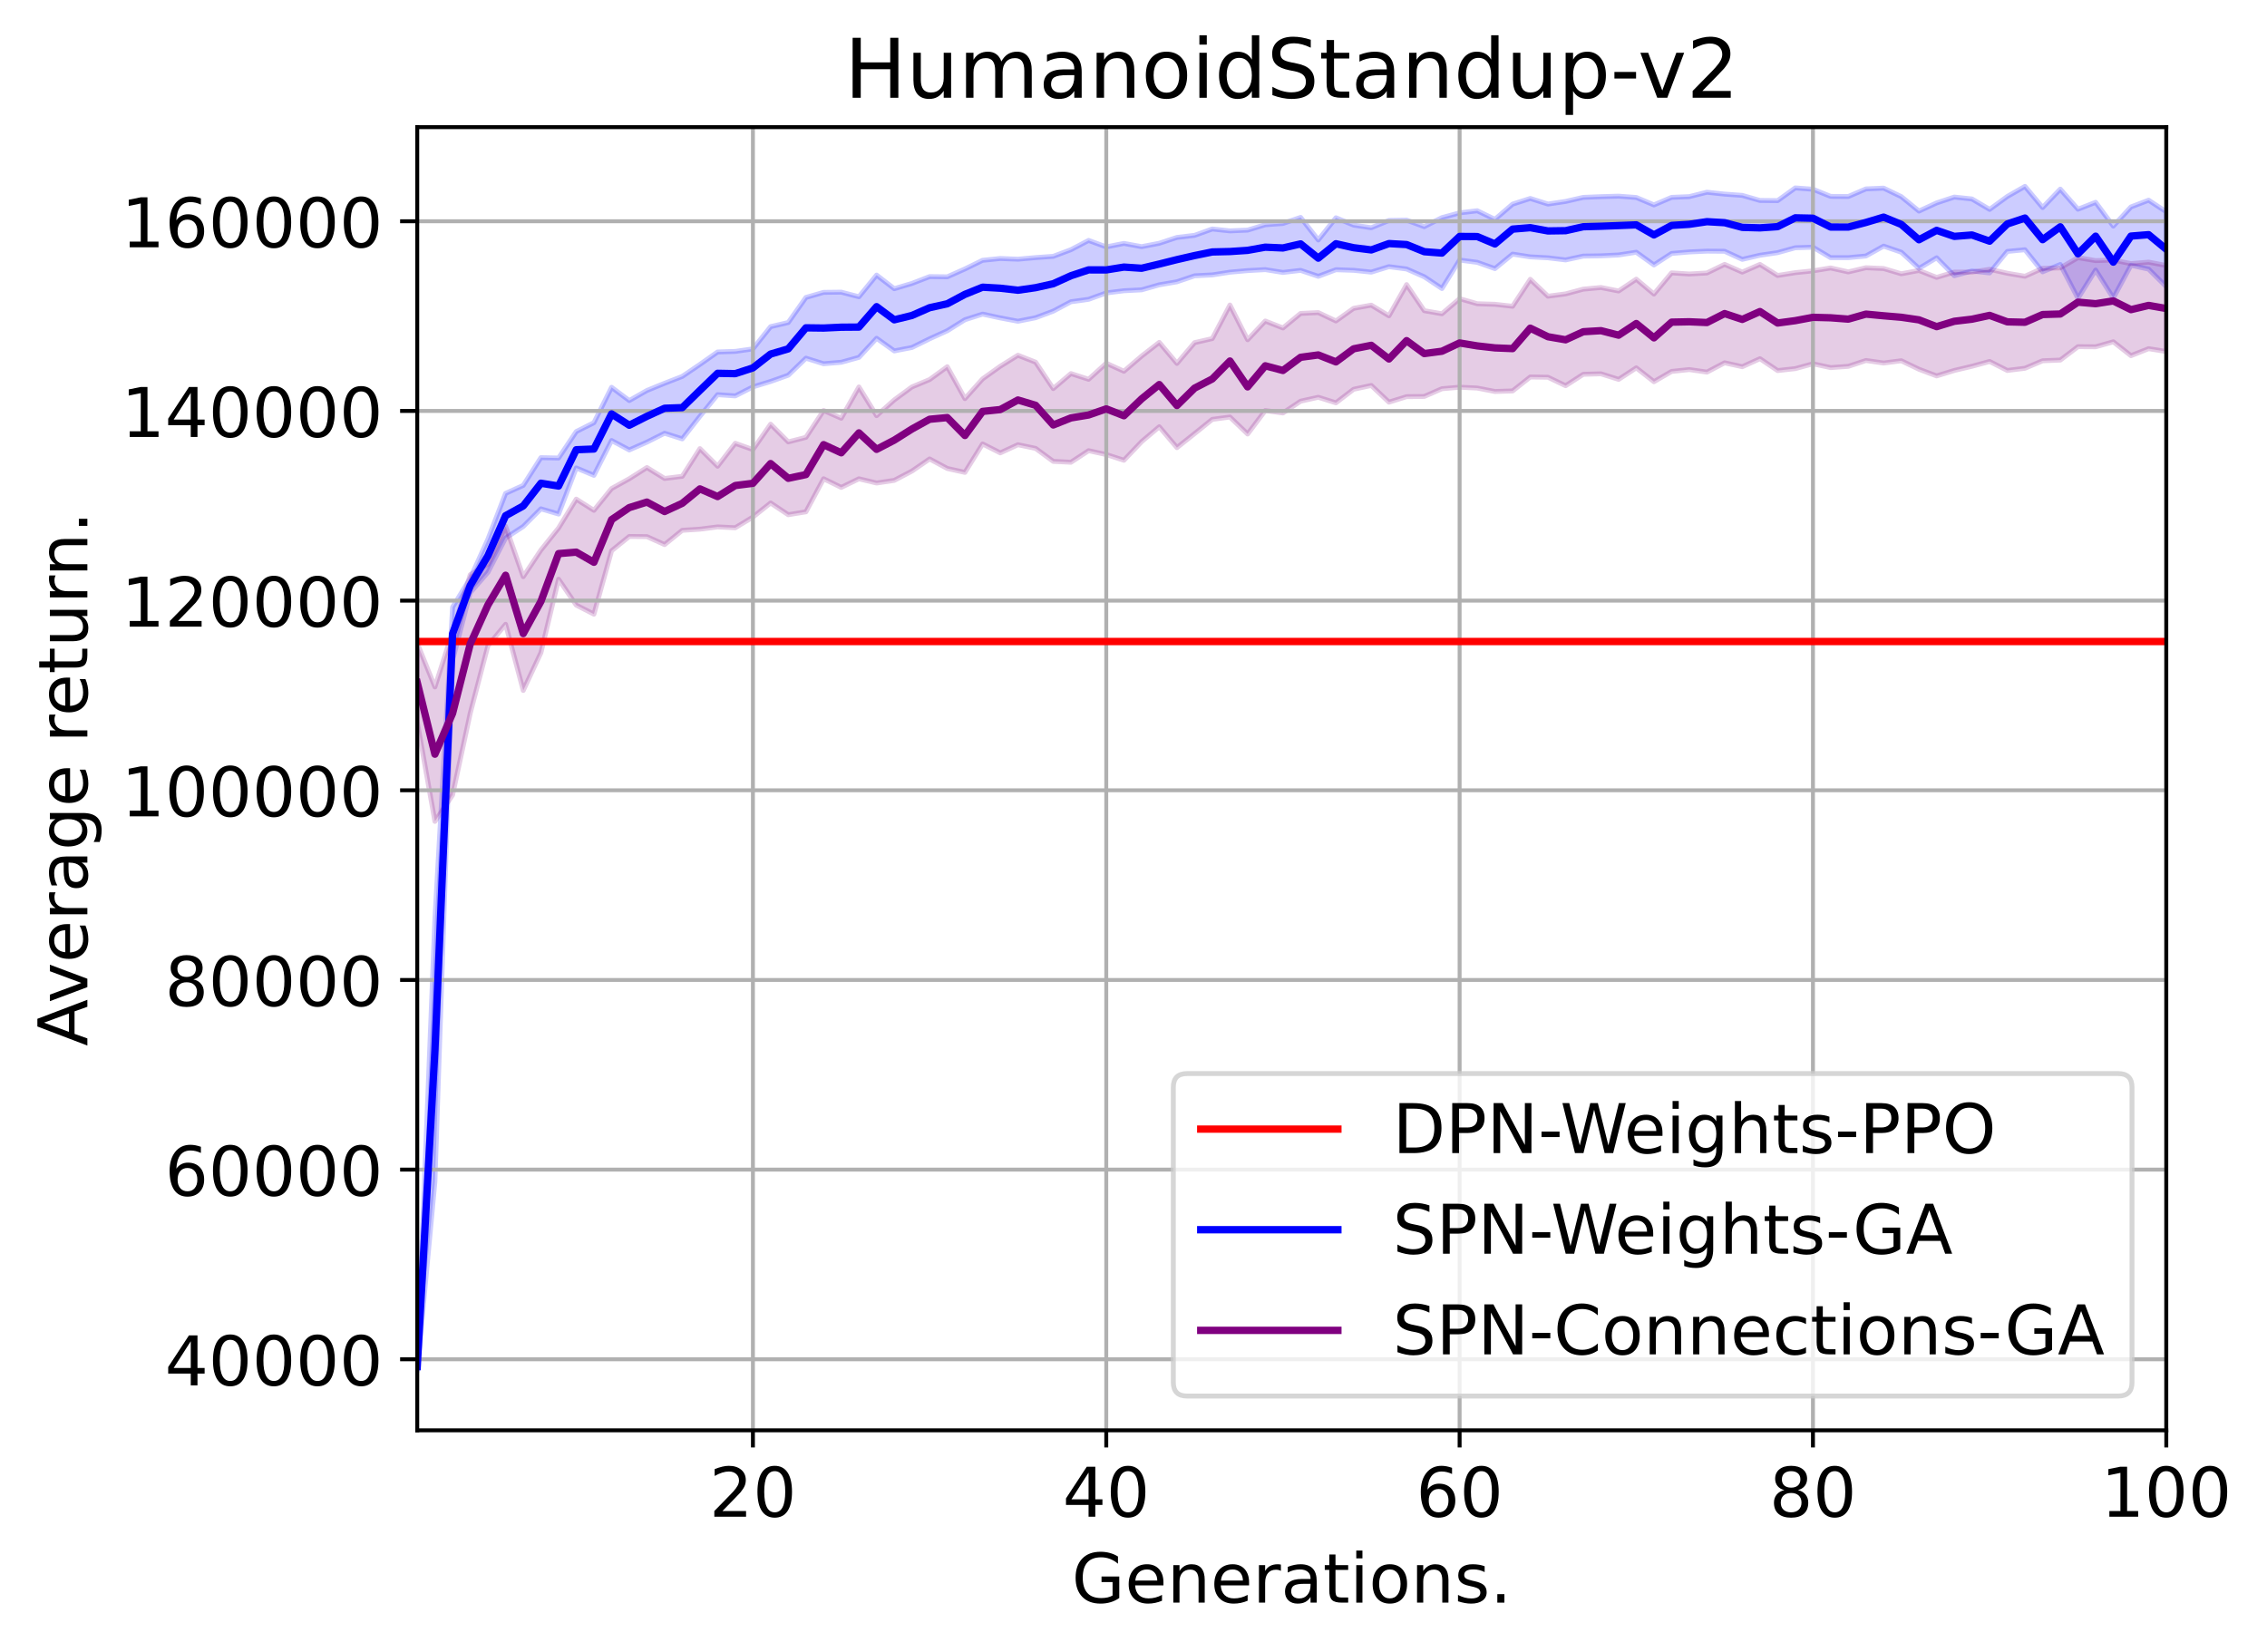 <?xml version="1.0" encoding="utf-8" standalone="no"?>
<!DOCTYPE svg PUBLIC "-//W3C//DTD SVG 1.1//EN"
  "http://www.w3.org/Graphics/SVG/1.1/DTD/svg11.dtd">
<!-- Created with matplotlib (https://matplotlib.org/) -->
<svg height="337.376pt" version="1.1" viewBox="0 0 462.876 337.376" width="462.876pt" xmlns="http://www.w3.org/2000/svg" xmlns:xlink="http://www.w3.org/1999/xlink">
 <defs>
  <style type="text/css">*{stroke-linecap:butt;stroke-linejoin:round;}</style>
 </defs>
 <g id="figure_1">
  <g id="patch_1">
   <path d="M 0 337.376 
L 462.876 337.376 
L 462.876 0 
L 0 0 
z
" style="fill:#ffffff;"/>
  </g>
  <g id="axes_1">
   <g id="patch_2">
    <path d="M 85.194 292.077 
L 442.314 292.077 
L 442.314 25.965 
L 85.194 25.965 
z
" style="fill:#ffffff;"/>
   </g>
   <g id="PolyCollection_1">
    <defs>
     <path d="M 85.194 -59.272 
L 85.194 -57.395 
L 88.802 -96.097 
L 92.409 -202.54 
L 96.016 -216.344 
L 99.623 -220.511 
L 103.231 -227.512 
L 106.838 -229.867 
L 110.445 -233.471 
L 114.053 -232.405 
L 117.66 -241.822 
L 121.267 -240.311 
L 124.874 -247.423 
L 128.482 -245.497 
L 132.089 -247.093 
L 135.696 -248.906 
L 139.303 -247.76 
L 142.911 -252.363 
L 146.518 -256.784 
L 150.125 -256.532 
L 153.733 -258.372 
L 157.34 -259.479 
L 160.947 -260.758 
L 164.554 -264.232 
L 168.162 -263.1 
L 171.769 -263.4 
L 175.376 -264.399 
L 178.983 -268.298 
L 182.591 -265.718 
L 186.198 -266.416 
L 189.805 -268.195 
L 193.413 -269.835 
L 197.02 -272.084 
L 200.627 -273.239 
L 204.234 -272.456 
L 207.842 -271.775 
L 211.449 -272.493 
L 215.056 -273.842 
L 218.663 -275.757 
L 222.271 -276.253 
L 225.878 -277.559 
L 229.485 -278.004 
L 233.093 -278.188 
L 236.7 -279.215 
L 240.307 -279.833 
L 243.914 -281.056 
L 247.522 -281.238 
L 251.129 -281.795 
L 254.736 -282.118 
L 258.343 -282.317 
L 261.951 -281.742 
L 265.558 -282.164 
L 269.165 -280.952 
L 272.773 -282.298 
L 276.38 -282.178 
L 279.987 -281.808 
L 283.594 -282.921 
L 287.202 -282.448 
L 290.809 -280.859 
L 294.416 -278.458 
L 298.023 -284.27 
L 301.631 -283.804 
L 305.238 -282.529 
L 308.845 -285.486 
L 312.453 -284.922 
L 316.06 -284.731 
L 319.667 -284.299 
L 323.274 -285.081 
L 326.882 -285.135 
L 330.489 -285.309 
L 334.096 -285.871 
L 337.703 -283.277 
L 341.311 -285.618 
L 344.918 -285.926 
L 348.525 -286.093 
L 352.133 -286.064 
L 355.74 -284.415 
L 359.347 -285.253 
L 362.954 -285.782 
L 366.562 -286.785 
L 370.169 -286.901 
L 373.776 -284.757 
L 377.383 -284.762 
L 380.991 -285.101 
L 384.598 -287.118 
L 388.205 -285.877 
L 391.813 -282.561 
L 395.42 -284.734 
L 399.027 -281.077 
L 402.634 -282.039 
L 406.242 -281.645 
L 409.849 -286.033 
L 413.456 -286.379 
L 417.063 -281.876 
L 420.671 -283.369 
L 424.278 -276.451 
L 427.885 -282.23 
L 431.493 -276.498 
L 435.1 -283.212 
L 438.707 -282.417 
L 442.314 -278.837 
L 442.314 -294.115 
L 442.314 -294.115 
L 438.707 -296.495 
L 435.1 -295.118 
L 431.493 -291.206 
L 427.885 -296.067 
L 424.278 -294.654 
L 420.671 -298.754 
L 417.063 -294.997 
L 413.456 -299.315 
L 409.849 -297.252 
L 406.242 -294.615 
L 402.634 -296.748 
L 399.027 -297.136 
L 395.42 -295.94 
L 391.813 -294.274 
L 388.205 -297.226 
L 384.598 -298.959 
L 380.991 -298.801 
L 377.383 -297.249 
L 373.776 -297.275 
L 370.169 -298.731 
L 366.562 -299.003 
L 362.954 -296.405 
L 359.347 -296.441 
L 355.74 -297.48 
L 352.133 -297.739 
L 348.525 -298.123 
L 344.918 -297.226 
L 341.311 -297.075 
L 337.703 -295.535 
L 334.096 -297.051 
L 330.489 -297.321 
L 326.882 -297.219 
L 323.274 -297.072 
L 319.667 -296.245 
L 316.06 -295.707 
L 312.453 -296.85 
L 308.845 -295.696 
L 305.238 -292.59 
L 301.631 -294.337 
L 298.023 -293.912 
L 294.416 -292.936 
L 290.809 -291.095 
L 287.202 -292.418 
L 283.594 -292.355 
L 279.987 -290.873 
L 276.38 -291.41 
L 272.773 -292.904 
L 269.165 -288.373 
L 265.558 -292.978 
L 261.951 -291.743 
L 258.343 -291.486 
L 254.736 -290.387 
L 251.129 -290.227 
L 247.522 -290.615 
L 243.914 -289.321 
L 240.307 -288.891 
L 236.7 -287.701 
L 233.093 -287.009 
L 229.485 -287.671 
L 225.878 -286.957 
L 222.271 -288.281 
L 218.663 -286.387 
L 215.056 -285.032 
L 211.449 -284.772 
L 207.842 -284.448 
L 204.234 -284.588 
L 200.627 -284.221 
L 197.02 -282.455 
L 193.413 -280.848 
L 189.805 -280.889 
L 186.198 -279.497 
L 182.591 -278.424 
L 178.983 -281.204 
L 175.376 -276.776 
L 171.769 -277.718 
L 168.162 -277.675 
L 164.554 -276.635 
L 160.947 -271.519 
L 157.34 -270.67 
L 153.733 -266.133 
L 150.125 -265.621 
L 146.518 -265.502 
L 142.911 -262.959 
L 139.303 -260.511 
L 135.696 -259.111 
L 132.089 -257.636 
L 128.482 -255.583 
L 124.874 -258.283 
L 121.267 -251.059 
L 117.66 -249.253 
L 114.053 -243.848 
L 110.445 -243.924 
L 106.838 -238.263 
L 103.231 -236.619 
L 99.623 -227.274 
L 96.016 -219.292 
L 92.409 -213.386 
L 88.802 -149.751 
L 85.194 -59.272 
z
" id="m7623f2de2c" style="stroke:#0000ff;stroke-opacity:0.2;"/>
    </defs>
    <g clip-path="url(#pe4becc903a)">
     <use style="fill:#0000ff;fill-opacity:0.2;stroke:#0000ff;stroke-opacity:0.2;" x="0" xlink:href="#m7623f2de2c" y="337.376"/>
    </g>
   </g>
   <g id="PolyCollection_2">
    <defs>
     <path d="M 85.194 -206.022 
L 85.194 -189.945 
L 88.802 -169.644 
L 92.409 -175.037 
L 96.016 -191.75 
L 99.623 -205.505 
L 103.231 -209.896 
L 106.838 -196.383 
L 110.445 -204.094 
L 114.053 -219.097 
L 117.66 -213.805 
L 121.267 -211.962 
L 124.874 -224.906 
L 128.482 -227.83 
L 132.089 -227.795 
L 135.696 -226.17 
L 139.303 -229.084 
L 142.911 -229.32 
L 146.518 -229.78 
L 150.125 -229.609 
L 153.733 -231.796 
L 157.34 -234.67 
L 160.947 -232.268 
L 164.554 -232.862 
L 168.162 -239.61 
L 171.769 -237.848 
L 175.376 -239.606 
L 178.983 -238.741 
L 182.591 -239.284 
L 186.198 -241.177 
L 189.805 -243.659 
L 193.413 -241.714 
L 197.02 -240.913 
L 200.627 -246.725 
L 204.234 -244.897 
L 207.842 -246.563 
L 211.449 -245.815 
L 215.056 -243.163 
L 218.663 -242.982 
L 222.271 -245.345 
L 225.878 -244.559 
L 229.485 -243.389 
L 233.093 -247.187 
L 236.7 -250.234 
L 240.307 -245.969 
L 243.914 -248.835 
L 247.522 -251.742 
L 251.129 -252.217 
L 254.736 -248.751 
L 258.343 -253.539 
L 261.951 -253.046 
L 265.558 -255.454 
L 269.165 -256.251 
L 272.773 -255.122 
L 276.38 -257.885 
L 279.987 -258.663 
L 283.594 -255.258 
L 287.202 -256.376 
L 290.809 -256.419 
L 294.416 -257.998 
L 298.023 -258.303 
L 301.631 -258.134 
L 305.238 -257.433 
L 308.845 -257.545 
L 312.453 -260.393 
L 316.06 -260.342 
L 319.667 -258.617 
L 323.274 -260.943 
L 326.882 -261.043 
L 330.489 -259.904 
L 334.096 -262.259 
L 337.703 -259.437 
L 341.311 -261.531 
L 344.918 -261.909 
L 348.525 -261.391 
L 352.133 -263.293 
L 355.74 -262.492 
L 359.347 -264.13 
L 362.954 -261.705 
L 366.562 -262.102 
L 370.169 -263.091 
L 373.776 -262.309 
L 377.383 -262.568 
L 380.991 -263.762 
L 384.598 -263.248 
L 388.205 -263.708 
L 391.813 -261.977 
L 395.42 -260.616 
L 399.027 -261.726 
L 402.634 -262.579 
L 406.242 -263.564 
L 409.849 -261.729 
L 413.456 -262.174 
L 417.063 -263.705 
L 420.671 -263.846 
L 424.278 -266.582 
L 427.885 -266.559 
L 431.493 -267.584 
L 435.1 -264.749 
L 438.707 -266.176 
L 442.314 -265.593 
L 442.314 -283.161 
L 442.314 -283.161 
L 438.707 -283.849 
L 435.1 -283.54 
L 431.493 -284.273 
L 427.885 -284.159 
L 424.278 -284.764 
L 420.671 -282.666 
L 417.063 -282.589 
L 413.456 -280.963 
L 409.849 -281.58 
L 406.242 -282.385 
L 402.634 -281.812 
L 399.027 -281.814 
L 395.42 -280.73 
L 391.813 -282.145 
L 388.205 -281.47 
L 384.598 -282.538 
L 380.991 -282.703 
L 377.383 -281.851 
L 373.776 -282.656 
L 370.169 -282.067 
L 366.562 -281.697 
L 362.954 -281.122 
L 359.347 -283.385 
L 355.74 -281.809 
L 352.133 -283.392 
L 348.525 -281.634 
L 344.918 -281.427 
L 341.311 -281.659 
L 337.703 -277.331 
L 334.096 -280.363 
L 330.489 -277.957 
L 326.882 -278.664 
L 323.274 -278.33 
L 319.667 -277.365 
L 316.06 -276.888 
L 312.453 -280.334 
L 308.845 -274.836 
L 305.238 -275.241 
L 301.631 -275.353 
L 298.023 -276.386 
L 294.416 -273.308 
L 290.809 -273.931 
L 287.202 -279.259 
L 283.594 -272.884 
L 279.987 -275.064 
L 276.38 -274.413 
L 272.773 -271.831 
L 269.165 -273.547 
L 265.558 -273.373 
L 261.951 -270.405 
L 258.343 -271.82 
L 254.736 -268 
L 251.129 -275.092 
L 247.522 -268.235 
L 243.914 -267.408 
L 240.307 -263.167 
L 236.7 -267.463 
L 233.093 -264.662 
L 229.485 -261.565 
L 225.878 -263.206 
L 222.271 -259.926 
L 218.663 -261.088 
L 215.056 -258.028 
L 211.449 -263.418 
L 207.842 -264.829 
L 204.234 -262.584 
L 200.627 -260.006 
L 197.02 -255.977 
L 193.413 -262.488 
L 189.805 -259.865 
L 186.198 -258.361 
L 182.591 -255.711 
L 178.983 -252.5 
L 175.376 -258.353 
L 171.769 -251.975 
L 168.162 -253.547 
L 164.554 -248.069 
L 160.947 -247.139 
L 157.34 -250.754 
L 153.733 -245.571 
L 150.125 -246.854 
L 146.518 -242.172 
L 142.911 -245.767 
L 139.303 -240.112 
L 135.696 -239.672 
L 132.089 -241.901 
L 128.482 -239.613 
L 124.874 -237.614 
L 121.267 -233.161 
L 117.66 -235.451 
L 114.053 -229.557 
L 110.445 -225.048 
L 106.838 -219.611 
L 103.231 -229.919 
L 99.623 -222.178 
L 96.016 -220.021 
L 92.409 -208.383 
L 88.802 -197.097 
L 85.194 -206.022 
z
" id="mef1bc98e48" style="stroke:#800080;stroke-opacity:0.2;"/>
    </defs>
    <g clip-path="url(#pe4becc903a)">
     <use style="fill:#800080;fill-opacity:0.2;stroke:#800080;stroke-opacity:0.2;" x="0" xlink:href="#mef1bc98e48" y="337.376"/>
    </g>
   </g>
   <g id="matplotlib.axis_1">
    <g id="xtick_1">
     <g id="line2d_1">
      <path clip-path="url(#pe4becc903a)" d="M 153.733 292.077 
L 153.733 25.965 
" style="fill:none;stroke:#b0b0b0;stroke-linecap:square;stroke-width:0.8;"/>
     </g>
     <g id="line2d_2">
      <defs>
       <path d="M 0 0 
L 0 3.5 
" id="ma632e2e1e1" style="stroke:#000000;stroke-width:0.8;"/>
      </defs>
      <g>
       <use style="stroke:#000000;stroke-width:0.8;" x="153.733" xlink:href="#ma632e2e1e1" y="292.077"/>
      </g>
     </g>
     <g id="text_1">
      <!-- 20 -->
      <g transform="translate(144.825 309.715)scale(0.14 -0.14)">
       <defs>
        <path d="M 19.188 8.297 
L 53.609 8.297 
L 53.609 0 
L 7.328 0 
L 7.328 8.297 
Q 12.938 14.109 22.625 23.891 
Q 32.328 33.688 34.812 36.531 
Q 39.547 41.844 41.422 45.531 
Q 43.312 49.219 43.312 52.781 
Q 43.312 58.594 39.234 62.25 
Q 35.156 65.922 28.609 65.922 
Q 23.969 65.922 18.812 64.312 
Q 13.672 62.703 7.812 59.422 
L 7.812 69.391 
Q 13.766 71.781 18.938 73 
Q 24.125 74.219 28.422 74.219 
Q 39.75 74.219 46.484 68.547 
Q 53.219 62.891 53.219 53.422 
Q 53.219 48.922 51.531 44.891 
Q 49.859 40.875 45.406 35.406 
Q 44.188 33.984 37.641 27.219 
Q 31.109 20.453 19.188 8.297 
z
" id="DejaVuSans-50"/>
        <path d="M 31.781 66.406 
Q 24.172 66.406 20.328 58.906 
Q 16.5 51.422 16.5 36.375 
Q 16.5 21.391 20.328 13.891 
Q 24.172 6.391 31.781 6.391 
Q 39.453 6.391 43.281 13.891 
Q 47.125 21.391 47.125 36.375 
Q 47.125 51.422 43.281 58.906 
Q 39.453 66.406 31.781 66.406 
z
M 31.781 74.219 
Q 44.047 74.219 50.516 64.516 
Q 56.984 54.828 56.984 36.375 
Q 56.984 17.969 50.516 8.266 
Q 44.047 -1.422 31.781 -1.422 
Q 19.531 -1.422 13.062 8.266 
Q 6.594 17.969 6.594 36.375 
Q 6.594 54.828 13.062 64.516 
Q 19.531 74.219 31.781 74.219 
z
" id="DejaVuSans-48"/>
       </defs>
       <use xlink:href="#DejaVuSans-50"/>
       <use x="63.623" xlink:href="#DejaVuSans-48"/>
      </g>
     </g>
    </g>
    <g id="xtick_2">
     <g id="line2d_3">
      <path clip-path="url(#pe4becc903a)" d="M 225.878 292.077 
L 225.878 25.965 
" style="fill:none;stroke:#b0b0b0;stroke-linecap:square;stroke-width:0.8;"/>
     </g>
     <g id="line2d_4">
      <g>
       <use style="stroke:#000000;stroke-width:0.8;" x="225.878" xlink:href="#ma632e2e1e1" y="292.077"/>
      </g>
     </g>
     <g id="text_2">
      <!-- 40 -->
      <g transform="translate(216.971 309.715)scale(0.14 -0.14)">
       <defs>
        <path d="M 37.797 64.312 
L 12.891 25.391 
L 37.797 25.391 
z
M 35.203 72.906 
L 47.609 72.906 
L 47.609 25.391 
L 58.016 25.391 
L 58.016 17.188 
L 47.609 17.188 
L 47.609 0 
L 37.797 0 
L 37.797 17.188 
L 4.891 17.188 
L 4.891 26.703 
z
" id="DejaVuSans-52"/>
       </defs>
       <use xlink:href="#DejaVuSans-52"/>
       <use x="63.623" xlink:href="#DejaVuSans-48"/>
      </g>
     </g>
    </g>
    <g id="xtick_3">
     <g id="line2d_5">
      <path clip-path="url(#pe4becc903a)" d="M 298.023 292.077 
L 298.023 25.965 
" style="fill:none;stroke:#b0b0b0;stroke-linecap:square;stroke-width:0.8;"/>
     </g>
     <g id="line2d_6">
      <g>
       <use style="stroke:#000000;stroke-width:0.8;" x="298.023" xlink:href="#ma632e2e1e1" y="292.077"/>
      </g>
     </g>
     <g id="text_3">
      <!-- 60 -->
      <g transform="translate(289.116 309.715)scale(0.14 -0.14)">
       <defs>
        <path d="M 33.016 40.375 
Q 26.375 40.375 22.484 35.828 
Q 18.609 31.297 18.609 23.391 
Q 18.609 15.531 22.484 10.953 
Q 26.375 6.391 33.016 6.391 
Q 39.656 6.391 43.531 10.953 
Q 47.406 15.531 47.406 23.391 
Q 47.406 31.297 43.531 35.828 
Q 39.656 40.375 33.016 40.375 
z
M 52.594 71.297 
L 52.594 62.312 
Q 48.875 64.062 45.094 64.984 
Q 41.312 65.922 37.594 65.922 
Q 27.828 65.922 22.672 59.328 
Q 17.531 52.734 16.797 39.406 
Q 19.672 43.656 24.016 45.922 
Q 28.375 48.188 33.594 48.188 
Q 44.578 48.188 50.953 41.516 
Q 57.328 34.859 57.328 23.391 
Q 57.328 12.156 50.688 5.359 
Q 44.047 -1.422 33.016 -1.422 
Q 20.359 -1.422 13.672 8.266 
Q 6.984 17.969 6.984 36.375 
Q 6.984 53.656 15.188 63.938 
Q 23.391 74.219 37.203 74.219 
Q 40.922 74.219 44.703 73.484 
Q 48.484 72.75 52.594 71.297 
z
" id="DejaVuSans-54"/>
       </defs>
       <use xlink:href="#DejaVuSans-54"/>
       <use x="63.623" xlink:href="#DejaVuSans-48"/>
      </g>
     </g>
    </g>
    <g id="xtick_4">
     <g id="line2d_7">
      <path clip-path="url(#pe4becc903a)" d="M 370.169 292.077 
L 370.169 25.965 
" style="fill:none;stroke:#b0b0b0;stroke-linecap:square;stroke-width:0.8;"/>
     </g>
     <g id="line2d_8">
      <g>
       <use style="stroke:#000000;stroke-width:0.8;" x="370.169" xlink:href="#ma632e2e1e1" y="292.077"/>
      </g>
     </g>
     <g id="text_4">
      <!-- 80 -->
      <g transform="translate(361.261 309.715)scale(0.14 -0.14)">
       <defs>
        <path d="M 31.781 34.625 
Q 24.75 34.625 20.719 30.859 
Q 16.703 27.094 16.703 20.516 
Q 16.703 13.922 20.719 10.156 
Q 24.75 6.391 31.781 6.391 
Q 38.812 6.391 42.859 10.172 
Q 46.922 13.969 46.922 20.516 
Q 46.922 27.094 42.891 30.859 
Q 38.875 34.625 31.781 34.625 
z
M 21.922 38.812 
Q 15.578 40.375 12.031 44.719 
Q 8.5 49.078 8.5 55.328 
Q 8.5 64.062 14.719 69.141 
Q 20.953 74.219 31.781 74.219 
Q 42.672 74.219 48.875 69.141 
Q 55.078 64.062 55.078 55.328 
Q 55.078 49.078 51.531 44.719 
Q 48 40.375 41.703 38.812 
Q 48.828 37.156 52.797 32.312 
Q 56.781 27.484 56.781 20.516 
Q 56.781 9.906 50.312 4.234 
Q 43.844 -1.422 31.781 -1.422 
Q 19.734 -1.422 13.25 4.234 
Q 6.781 9.906 6.781 20.516 
Q 6.781 27.484 10.781 32.312 
Q 14.797 37.156 21.922 38.812 
z
M 18.312 54.391 
Q 18.312 48.734 21.844 45.562 
Q 25.391 42.391 31.781 42.391 
Q 38.141 42.391 41.719 45.562 
Q 45.312 48.734 45.312 54.391 
Q 45.312 60.062 41.719 63.234 
Q 38.141 66.406 31.781 66.406 
Q 25.391 66.406 21.844 63.234 
Q 18.312 60.062 18.312 54.391 
z
" id="DejaVuSans-56"/>
       </defs>
       <use xlink:href="#DejaVuSans-56"/>
       <use x="63.623" xlink:href="#DejaVuSans-48"/>
      </g>
     </g>
    </g>
    <g id="xtick_5">
     <g id="line2d_9">
      <path clip-path="url(#pe4becc903a)" d="M 442.314 292.077 
L 442.314 25.965 
" style="fill:none;stroke:#b0b0b0;stroke-linecap:square;stroke-width:0.8;"/>
     </g>
     <g id="line2d_10">
      <g>
       <use style="stroke:#000000;stroke-width:0.8;" x="442.314" xlink:href="#ma632e2e1e1" y="292.077"/>
      </g>
     </g>
     <g id="text_5">
      <!-- 100 -->
      <g transform="translate(428.953 309.715)scale(0.14 -0.14)">
       <defs>
        <path d="M 12.406 8.297 
L 28.516 8.297 
L 28.516 63.922 
L 10.984 60.406 
L 10.984 69.391 
L 28.422 72.906 
L 38.281 72.906 
L 38.281 8.297 
L 54.391 8.297 
L 54.391 0 
L 12.406 0 
z
" id="DejaVuSans-49"/>
       </defs>
       <use xlink:href="#DejaVuSans-49"/>
       <use x="63.623" xlink:href="#DejaVuSans-48"/>
       <use x="127.246" xlink:href="#DejaVuSans-48"/>
      </g>
     </g>
    </g>
    <g id="text_6">
     <!-- Generations. -->
     <g transform="translate(218.833 327.265)scale(0.14 -0.14)">
      <defs>
       <path d="M 59.516 10.406 
L 59.516 29.984 
L 43.406 29.984 
L 43.406 38.094 
L 69.281 38.094 
L 69.281 6.781 
Q 63.578 2.734 56.688 0.656 
Q 49.812 -1.422 42 -1.422 
Q 24.906 -1.422 15.25 8.562 
Q 5.609 18.562 5.609 36.375 
Q 5.609 54.25 15.25 64.234 
Q 24.906 74.219 42 74.219 
Q 49.125 74.219 55.547 72.453 
Q 61.969 70.703 67.391 67.281 
L 67.391 56.781 
Q 61.922 61.422 55.766 63.766 
Q 49.609 66.109 42.828 66.109 
Q 29.438 66.109 22.719 58.641 
Q 16.016 51.172 16.016 36.375 
Q 16.016 21.625 22.719 14.156 
Q 29.438 6.688 42.828 6.688 
Q 48.047 6.688 52.141 7.594 
Q 56.25 8.5 59.516 10.406 
z
" id="DejaVuSans-71"/>
       <path d="M 56.203 29.594 
L 56.203 25.203 
L 14.891 25.203 
Q 15.484 15.922 20.484 11.062 
Q 25.484 6.203 34.422 6.203 
Q 39.594 6.203 44.453 7.469 
Q 49.312 8.734 54.109 11.281 
L 54.109 2.781 
Q 49.266 0.734 44.188 -0.344 
Q 39.109 -1.422 33.891 -1.422 
Q 20.797 -1.422 13.156 6.188 
Q 5.516 13.812 5.516 26.812 
Q 5.516 40.234 12.766 48.109 
Q 20.016 56 32.328 56 
Q 43.359 56 49.781 48.891 
Q 56.203 41.797 56.203 29.594 
z
M 47.219 32.234 
Q 47.125 39.594 43.094 43.984 
Q 39.062 48.391 32.422 48.391 
Q 24.906 48.391 20.391 44.141 
Q 15.875 39.891 15.188 32.172 
z
" id="DejaVuSans-101"/>
       <path d="M 54.891 33.016 
L 54.891 0 
L 45.906 0 
L 45.906 32.719 
Q 45.906 40.484 42.875 44.328 
Q 39.844 48.188 33.797 48.188 
Q 26.516 48.188 22.312 43.547 
Q 18.109 38.922 18.109 30.906 
L 18.109 0 
L 9.078 0 
L 9.078 54.688 
L 18.109 54.688 
L 18.109 46.188 
Q 21.344 51.125 25.703 53.562 
Q 30.078 56 35.797 56 
Q 45.219 56 50.047 50.172 
Q 54.891 44.344 54.891 33.016 
z
" id="DejaVuSans-110"/>
       <path d="M 41.109 46.297 
Q 39.594 47.172 37.812 47.578 
Q 36.031 48 33.891 48 
Q 26.266 48 22.188 43.047 
Q 18.109 38.094 18.109 28.812 
L 18.109 0 
L 9.078 0 
L 9.078 54.688 
L 18.109 54.688 
L 18.109 46.188 
Q 20.953 51.172 25.484 53.578 
Q 30.031 56 36.531 56 
Q 37.453 56 38.578 55.875 
Q 39.703 55.766 41.062 55.516 
z
" id="DejaVuSans-114"/>
       <path d="M 34.281 27.484 
Q 23.391 27.484 19.188 25 
Q 14.984 22.516 14.984 16.5 
Q 14.984 11.719 18.141 8.906 
Q 21.297 6.109 26.703 6.109 
Q 34.188 6.109 38.703 11.406 
Q 43.219 16.703 43.219 25.484 
L 43.219 27.484 
z
M 52.203 31.203 
L 52.203 0 
L 43.219 0 
L 43.219 8.297 
Q 40.141 3.328 35.547 0.953 
Q 30.953 -1.422 24.312 -1.422 
Q 15.922 -1.422 10.953 3.297 
Q 6 8.016 6 15.922 
Q 6 25.141 12.172 29.828 
Q 18.359 34.516 30.609 34.516 
L 43.219 34.516 
L 43.219 35.406 
Q 43.219 41.609 39.141 45 
Q 35.062 48.391 27.688 48.391 
Q 23 48.391 18.547 47.266 
Q 14.109 46.141 10.016 43.891 
L 10.016 52.203 
Q 14.938 54.109 19.578 55.047 
Q 24.219 56 28.609 56 
Q 40.484 56 46.344 49.844 
Q 52.203 43.703 52.203 31.203 
z
" id="DejaVuSans-97"/>
       <path d="M 18.312 70.219 
L 18.312 54.688 
L 36.812 54.688 
L 36.812 47.703 
L 18.312 47.703 
L 18.312 18.016 
Q 18.312 11.328 20.141 9.422 
Q 21.969 7.516 27.594 7.516 
L 36.812 7.516 
L 36.812 0 
L 27.594 0 
Q 17.188 0 13.234 3.875 
Q 9.281 7.766 9.281 18.016 
L 9.281 47.703 
L 2.688 47.703 
L 2.688 54.688 
L 9.281 54.688 
L 9.281 70.219 
z
" id="DejaVuSans-116"/>
       <path d="M 9.422 54.688 
L 18.406 54.688 
L 18.406 0 
L 9.422 0 
z
M 9.422 75.984 
L 18.406 75.984 
L 18.406 64.594 
L 9.422 64.594 
z
" id="DejaVuSans-105"/>
       <path d="M 30.609 48.391 
Q 23.391 48.391 19.188 42.75 
Q 14.984 37.109 14.984 27.297 
Q 14.984 17.484 19.156 11.844 
Q 23.344 6.203 30.609 6.203 
Q 37.797 6.203 41.984 11.859 
Q 46.188 17.531 46.188 27.297 
Q 46.188 37.016 41.984 42.703 
Q 37.797 48.391 30.609 48.391 
z
M 30.609 56 
Q 42.328 56 49.016 48.375 
Q 55.719 40.766 55.719 27.297 
Q 55.719 13.875 49.016 6.219 
Q 42.328 -1.422 30.609 -1.422 
Q 18.844 -1.422 12.172 6.219 
Q 5.516 13.875 5.516 27.297 
Q 5.516 40.766 12.172 48.375 
Q 18.844 56 30.609 56 
z
" id="DejaVuSans-111"/>
       <path d="M 44.281 53.078 
L 44.281 44.578 
Q 40.484 46.531 36.375 47.5 
Q 32.281 48.484 27.875 48.484 
Q 21.188 48.484 17.844 46.438 
Q 14.5 44.391 14.5 40.281 
Q 14.5 37.156 16.891 35.375 
Q 19.281 33.594 26.516 31.984 
L 29.594 31.297 
Q 39.156 29.25 43.188 25.516 
Q 47.219 21.781 47.219 15.094 
Q 47.219 7.469 41.188 3.016 
Q 35.156 -1.422 24.609 -1.422 
Q 20.219 -1.422 15.453 -0.562 
Q 10.688 0.297 5.422 2 
L 5.422 11.281 
Q 10.406 8.688 15.234 7.391 
Q 20.062 6.109 24.812 6.109 
Q 31.156 6.109 34.562 8.281 
Q 37.984 10.453 37.984 14.406 
Q 37.984 18.062 35.516 20.016 
Q 33.062 21.969 24.703 23.781 
L 21.578 24.516 
Q 13.234 26.266 9.516 29.906 
Q 5.812 33.547 5.812 39.891 
Q 5.812 47.609 11.281 51.797 
Q 16.75 56 26.812 56 
Q 31.781 56 36.172 55.266 
Q 40.578 54.547 44.281 53.078 
z
" id="DejaVuSans-115"/>
       <path d="M 10.688 12.406 
L 21 12.406 
L 21 0 
L 10.688 0 
z
" id="DejaVuSans-46"/>
      </defs>
      <use xlink:href="#DejaVuSans-71"/>
      <use x="77.49" xlink:href="#DejaVuSans-101"/>
      <use x="139.014" xlink:href="#DejaVuSans-110"/>
      <use x="202.393" xlink:href="#DejaVuSans-101"/>
      <use x="263.916" xlink:href="#DejaVuSans-114"/>
      <use x="305.029" xlink:href="#DejaVuSans-97"/>
      <use x="366.309" xlink:href="#DejaVuSans-116"/>
      <use x="405.518" xlink:href="#DejaVuSans-105"/>
      <use x="433.301" xlink:href="#DejaVuSans-111"/>
      <use x="494.482" xlink:href="#DejaVuSans-110"/>
      <use x="557.861" xlink:href="#DejaVuSans-115"/>
      <use x="609.961" xlink:href="#DejaVuSans-46"/>
     </g>
    </g>
   </g>
   <g id="matplotlib.axis_2">
    <g id="ytick_1">
     <g id="line2d_11">
      <path clip-path="url(#pe4becc903a)" d="M 85.194 277.574 
L 442.314 277.574 
" style="fill:none;stroke:#b0b0b0;stroke-linecap:square;stroke-width:0.8;"/>
     </g>
     <g id="line2d_12">
      <defs>
       <path d="M 0 0 
L -3.5 0 
" id="ma870495644" style="stroke:#000000;stroke-width:0.8;"/>
      </defs>
      <g>
       <use style="stroke:#000000;stroke-width:0.8;" x="85.194" xlink:href="#ma870495644" y="277.574"/>
      </g>
     </g>
     <g id="text_7">
      <!-- 40000 -->
      <g transform="translate(33.657 282.893)scale(0.14 -0.14)">
       <use xlink:href="#DejaVuSans-52"/>
       <use x="63.623" xlink:href="#DejaVuSans-48"/>
       <use x="127.246" xlink:href="#DejaVuSans-48"/>
       <use x="190.869" xlink:href="#DejaVuSans-48"/>
       <use x="254.492" xlink:href="#DejaVuSans-48"/>
      </g>
     </g>
    </g>
    <g id="ytick_2">
     <g id="line2d_13">
      <path clip-path="url(#pe4becc903a)" d="M 85.194 238.842 
L 442.314 238.842 
" style="fill:none;stroke:#b0b0b0;stroke-linecap:square;stroke-width:0.8;"/>
     </g>
     <g id="line2d_14">
      <g>
       <use style="stroke:#000000;stroke-width:0.8;" x="85.194" xlink:href="#ma870495644" y="238.842"/>
      </g>
     </g>
     <g id="text_8">
      <!-- 60000 -->
      <g transform="translate(33.657 244.161)scale(0.14 -0.14)">
       <use xlink:href="#DejaVuSans-54"/>
       <use x="63.623" xlink:href="#DejaVuSans-48"/>
       <use x="127.246" xlink:href="#DejaVuSans-48"/>
       <use x="190.869" xlink:href="#DejaVuSans-48"/>
       <use x="254.492" xlink:href="#DejaVuSans-48"/>
      </g>
     </g>
    </g>
    <g id="ytick_3">
     <g id="line2d_15">
      <path clip-path="url(#pe4becc903a)" d="M 85.194 200.11 
L 442.314 200.11 
" style="fill:none;stroke:#b0b0b0;stroke-linecap:square;stroke-width:0.8;"/>
     </g>
     <g id="line2d_16">
      <g>
       <use style="stroke:#000000;stroke-width:0.8;" x="85.194" xlink:href="#ma870495644" y="200.11"/>
      </g>
     </g>
     <g id="text_9">
      <!-- 80000 -->
      <g transform="translate(33.657 205.429)scale(0.14 -0.14)">
       <use xlink:href="#DejaVuSans-56"/>
       <use x="63.623" xlink:href="#DejaVuSans-48"/>
       <use x="127.246" xlink:href="#DejaVuSans-48"/>
       <use x="190.869" xlink:href="#DejaVuSans-48"/>
       <use x="254.492" xlink:href="#DejaVuSans-48"/>
      </g>
     </g>
    </g>
    <g id="ytick_4">
     <g id="line2d_17">
      <path clip-path="url(#pe4becc903a)" d="M 85.194 161.378 
L 442.314 161.378 
" style="fill:none;stroke:#b0b0b0;stroke-linecap:square;stroke-width:0.8;"/>
     </g>
     <g id="line2d_18">
      <g>
       <use style="stroke:#000000;stroke-width:0.8;" x="85.194" xlink:href="#ma870495644" y="161.378"/>
      </g>
     </g>
     <g id="text_10">
      <!-- 100000 -->
      <g transform="translate(24.749 166.697)scale(0.14 -0.14)">
       <use xlink:href="#DejaVuSans-49"/>
       <use x="63.623" xlink:href="#DejaVuSans-48"/>
       <use x="127.246" xlink:href="#DejaVuSans-48"/>
       <use x="190.869" xlink:href="#DejaVuSans-48"/>
       <use x="254.492" xlink:href="#DejaVuSans-48"/>
       <use x="318.115" xlink:href="#DejaVuSans-48"/>
      </g>
     </g>
    </g>
    <g id="ytick_5">
     <g id="line2d_19">
      <path clip-path="url(#pe4becc903a)" d="M 85.194 122.646 
L 442.314 122.646 
" style="fill:none;stroke:#b0b0b0;stroke-linecap:square;stroke-width:0.8;"/>
     </g>
     <g id="line2d_20">
      <g>
       <use style="stroke:#000000;stroke-width:0.8;" x="85.194" xlink:href="#ma870495644" y="122.646"/>
      </g>
     </g>
     <g id="text_11">
      <!-- 120000 -->
      <g transform="translate(24.749 127.965)scale(0.14 -0.14)">
       <use xlink:href="#DejaVuSans-49"/>
       <use x="63.623" xlink:href="#DejaVuSans-50"/>
       <use x="127.246" xlink:href="#DejaVuSans-48"/>
       <use x="190.869" xlink:href="#DejaVuSans-48"/>
       <use x="254.492" xlink:href="#DejaVuSans-48"/>
       <use x="318.115" xlink:href="#DejaVuSans-48"/>
      </g>
     </g>
    </g>
    <g id="ytick_6">
     <g id="line2d_21">
      <path clip-path="url(#pe4becc903a)" d="M 85.194 83.914 
L 442.314 83.914 
" style="fill:none;stroke:#b0b0b0;stroke-linecap:square;stroke-width:0.8;"/>
     </g>
     <g id="line2d_22">
      <g>
       <use style="stroke:#000000;stroke-width:0.8;" x="85.194" xlink:href="#ma870495644" y="83.914"/>
      </g>
     </g>
     <g id="text_12">
      <!-- 140000 -->
      <g transform="translate(24.749 89.233)scale(0.14 -0.14)">
       <use xlink:href="#DejaVuSans-49"/>
       <use x="63.623" xlink:href="#DejaVuSans-52"/>
       <use x="127.246" xlink:href="#DejaVuSans-48"/>
       <use x="190.869" xlink:href="#DejaVuSans-48"/>
       <use x="254.492" xlink:href="#DejaVuSans-48"/>
       <use x="318.115" xlink:href="#DejaVuSans-48"/>
      </g>
     </g>
    </g>
    <g id="ytick_7">
     <g id="line2d_23">
      <path clip-path="url(#pe4becc903a)" d="M 85.194 45.183 
L 442.314 45.183 
" style="fill:none;stroke:#b0b0b0;stroke-linecap:square;stroke-width:0.8;"/>
     </g>
     <g id="line2d_24">
      <g>
       <use style="stroke:#000000;stroke-width:0.8;" x="85.194" xlink:href="#ma870495644" y="45.183"/>
      </g>
     </g>
     <g id="text_13">
      <!-- 160000 -->
      <g transform="translate(24.749 50.501)scale(0.14 -0.14)">
       <use xlink:href="#DejaVuSans-49"/>
       <use x="63.623" xlink:href="#DejaVuSans-54"/>
       <use x="127.246" xlink:href="#DejaVuSans-48"/>
       <use x="190.869" xlink:href="#DejaVuSans-48"/>
       <use x="254.492" xlink:href="#DejaVuSans-48"/>
       <use x="318.115" xlink:href="#DejaVuSans-48"/>
      </g>
     </g>
    </g>
    <g id="text_14">
     <!-- Average return. -->
     <g transform="translate(17.838 213.616)rotate(-90)scale(0.14 -0.14)">
      <defs>
       <path d="M 34.188 63.188 
L 20.797 26.906 
L 47.609 26.906 
z
M 28.609 72.906 
L 39.797 72.906 
L 67.578 0 
L 57.328 0 
L 50.688 18.703 
L 17.828 18.703 
L 11.188 0 
L 0.781 0 
z
" id="DejaVuSans-65"/>
       <path d="M 2.984 54.688 
L 12.5 54.688 
L 29.594 8.797 
L 46.688 54.688 
L 56.203 54.688 
L 35.688 0 
L 23.484 0 
z
" id="DejaVuSans-118"/>
       <path d="M 45.406 27.984 
Q 45.406 37.75 41.375 43.109 
Q 37.359 48.484 30.078 48.484 
Q 22.859 48.484 18.828 43.109 
Q 14.797 37.75 14.797 27.984 
Q 14.797 18.266 18.828 12.891 
Q 22.859 7.516 30.078 7.516 
Q 37.359 7.516 41.375 12.891 
Q 45.406 18.266 45.406 27.984 
z
M 54.391 6.781 
Q 54.391 -7.172 48.188 -13.984 
Q 42 -20.797 29.203 -20.797 
Q 24.469 -20.797 20.266 -20.094 
Q 16.062 -19.391 12.109 -17.922 
L 12.109 -9.188 
Q 16.062 -11.328 19.922 -12.344 
Q 23.781 -13.375 27.781 -13.375 
Q 36.625 -13.375 41.016 -8.766 
Q 45.406 -4.156 45.406 5.172 
L 45.406 9.625 
Q 42.625 4.781 38.281 2.391 
Q 33.938 0 27.875 0 
Q 17.828 0 11.672 7.656 
Q 5.516 15.328 5.516 27.984 
Q 5.516 40.672 11.672 48.328 
Q 17.828 56 27.875 56 
Q 33.938 56 38.281 53.609 
Q 42.625 51.219 45.406 46.391 
L 45.406 54.688 
L 54.391 54.688 
z
" id="DejaVuSans-103"/>
       <path id="DejaVuSans-32"/>
       <path d="M 8.5 21.578 
L 8.5 54.688 
L 17.484 54.688 
L 17.484 21.922 
Q 17.484 14.156 20.5 10.266 
Q 23.531 6.391 29.594 6.391 
Q 36.859 6.391 41.078 11.031 
Q 45.312 15.672 45.312 23.688 
L 45.312 54.688 
L 54.297 54.688 
L 54.297 0 
L 45.312 0 
L 45.312 8.406 
Q 42.047 3.422 37.719 1 
Q 33.406 -1.422 27.688 -1.422 
Q 18.266 -1.422 13.375 4.438 
Q 8.5 10.297 8.5 21.578 
z
M 31.109 56 
z
" id="DejaVuSans-117"/>
      </defs>
      <use xlink:href="#DejaVuSans-65"/>
      <use x="62.533" xlink:href="#DejaVuSans-118"/>
      <use x="121.713" xlink:href="#DejaVuSans-101"/>
      <use x="183.236" xlink:href="#DejaVuSans-114"/>
      <use x="224.35" xlink:href="#DejaVuSans-97"/>
      <use x="285.629" xlink:href="#DejaVuSans-103"/>
      <use x="349.105" xlink:href="#DejaVuSans-101"/>
      <use x="410.629" xlink:href="#DejaVuSans-32"/>
      <use x="442.416" xlink:href="#DejaVuSans-114"/>
      <use x="481.279" xlink:href="#DejaVuSans-101"/>
      <use x="542.803" xlink:href="#DejaVuSans-116"/>
      <use x="582.012" xlink:href="#DejaVuSans-117"/>
      <use x="645.391" xlink:href="#DejaVuSans-114"/>
      <use x="684.754" xlink:href="#DejaVuSans-110"/>
      <use x="748.133" xlink:href="#DejaVuSans-46"/>
     </g>
    </g>
   </g>
   <g id="line2d_25">
    <path clip-path="url(#pe4becc903a)" d="M 85.194 130.999 
L 442.314 130.999 
" style="fill:none;stroke:#ff0000;stroke-linecap:square;stroke-width:1.5;"/>
   </g>
   <g id="line2d_26">
    <path clip-path="url(#pe4becc903a)" d="M 85.194 279.043 
L 88.802 214.452 
L 92.409 129.413 
L 96.016 119.558 
L 99.623 113.484 
L 103.231 105.311 
L 106.838 103.312 
L 110.445 98.678 
L 114.053 99.249 
L 117.66 91.839 
L 121.267 91.691 
L 124.874 84.524 
L 128.482 86.836 
L 132.089 85.011 
L 135.696 83.367 
L 139.303 83.24 
L 142.911 79.715 
L 146.518 76.233 
L 150.125 76.3 
L 153.733 75.124 
L 157.34 72.302 
L 160.947 71.238 
L 164.554 66.943 
L 168.162 66.989 
L 171.769 66.817 
L 175.376 66.788 
L 178.983 62.625 
L 182.591 65.305 
L 186.198 64.42 
L 189.805 62.834 
L 193.413 62.034 
L 197.02 60.106 
L 200.627 58.646 
L 204.234 58.854 
L 207.842 59.264 
L 211.449 58.744 
L 215.056 57.939 
L 218.663 56.304 
L 222.271 55.109 
L 225.878 55.118 
L 229.485 54.539 
L 233.093 54.778 
L 236.7 53.918 
L 240.307 53.014 
L 243.914 52.187 
L 247.522 51.45 
L 251.129 51.365 
L 254.736 51.124 
L 258.343 50.475 
L 261.951 50.634 
L 265.558 49.805 
L 269.165 52.714 
L 272.773 49.775 
L 276.38 50.582 
L 279.987 51.035 
L 283.594 49.738 
L 287.202 49.943 
L 290.809 51.399 
L 294.416 51.679 
L 298.023 48.285 
L 301.631 48.305 
L 305.238 49.816 
L 308.845 46.785 
L 312.453 46.49 
L 316.06 47.157 
L 319.667 47.104 
L 323.274 46.299 
L 326.882 46.199 
L 330.489 46.061 
L 334.096 45.915 
L 337.703 47.97 
L 341.311 46.03 
L 344.918 45.8 
L 348.525 45.268 
L 352.133 45.475 
L 355.74 46.429 
L 359.347 46.529 
L 362.954 46.282 
L 366.562 44.482 
L 370.169 44.56 
L 373.776 46.36 
L 377.383 46.371 
L 380.991 45.425 
L 384.598 44.338 
L 388.205 45.824 
L 391.813 48.959 
L 395.42 47.039 
L 399.027 48.27 
L 402.634 47.983 
L 406.242 49.247 
L 409.849 45.733 
L 413.456 44.529 
L 417.063 48.94 
L 420.671 46.315 
L 424.278 51.824 
L 427.885 48.228 
L 431.493 53.524 
L 435.1 48.211 
L 438.707 47.92 
L 442.314 50.9 
" style="fill:none;stroke:#0000ff;stroke-linecap:square;stroke-width:1.5;"/>
   </g>
   <g id="line2d_27">
    <path clip-path="url(#pe4becc903a)" d="M 85.194 139.393 
L 88.802 154.006 
L 92.409 145.666 
L 96.016 131.491 
L 99.623 123.535 
L 103.231 117.469 
L 106.838 129.379 
L 110.445 122.805 
L 114.053 113.049 
L 117.66 112.748 
L 121.267 114.815 
L 124.874 106.116 
L 128.482 103.655 
L 132.089 102.528 
L 135.696 104.455 
L 139.303 102.778 
L 142.911 99.833 
L 146.518 101.4 
L 150.125 99.145 
L 153.733 98.692 
L 157.34 94.664 
L 160.947 97.672 
L 164.554 96.911 
L 168.162 90.798 
L 171.769 92.464 
L 175.376 88.397 
L 178.983 91.756 
L 182.591 89.879 
L 186.198 87.607 
L 189.805 85.614 
L 193.413 85.275 
L 197.02 88.931 
L 200.627 84.011 
L 204.234 83.636 
L 207.842 81.68 
L 211.449 82.76 
L 215.056 86.78 
L 218.663 85.341 
L 222.271 84.74 
L 225.878 83.494 
L 229.485 84.899 
L 233.093 81.452 
L 236.7 78.528 
L 240.307 82.808 
L 243.914 79.254 
L 247.522 77.388 
L 251.129 73.721 
L 254.736 79 
L 258.343 74.697 
L 261.951 75.651 
L 265.558 72.963 
L 269.165 72.477 
L 272.773 73.9 
L 276.38 71.227 
L 279.987 70.513 
L 283.594 73.305 
L 287.202 69.559 
L 290.809 72.202 
L 294.416 71.723 
L 298.023 70.032 
L 301.631 70.632 
L 305.238 71.039 
L 308.845 71.186 
L 312.453 67.013 
L 316.06 68.761 
L 319.667 69.385 
L 323.274 67.74 
L 326.882 67.523 
L 330.489 68.446 
L 334.096 66.065 
L 337.703 68.992 
L 341.311 65.781 
L 344.918 65.709 
L 348.525 65.864 
L 352.133 64.033 
L 355.74 65.226 
L 359.347 63.619 
L 362.954 65.963 
L 366.562 65.477 
L 370.169 64.797 
L 373.776 64.894 
L 377.383 65.167 
L 380.991 64.144 
L 384.598 64.483 
L 388.205 64.787 
L 391.813 65.315 
L 395.42 66.703 
L 399.027 65.606 
L 402.634 65.181 
L 406.242 64.401 
L 409.849 65.722 
L 413.456 65.808 
L 417.063 64.229 
L 420.671 64.12 
L 424.278 61.703 
L 427.885 62.017 
L 431.493 61.448 
L 435.1 63.232 
L 438.707 62.364 
L 442.314 62.999 
" style="fill:none;stroke:#800080;stroke-linecap:square;stroke-width:1.5;"/>
   </g>
   <g id="patch_3">
    <path d="M 85.194 292.077 
L 85.194 25.965 
" style="fill:none;stroke:#000000;stroke-linecap:square;stroke-linejoin:miter;stroke-width:0.8;"/>
   </g>
   <g id="patch_4">
    <path d="M 442.314 292.077 
L 442.314 25.965 
" style="fill:none;stroke:#000000;stroke-linecap:square;stroke-linejoin:miter;stroke-width:0.8;"/>
   </g>
   <g id="patch_5">
    <path d="M 85.194 292.077 
L 442.314 292.077 
" style="fill:none;stroke:#000000;stroke-linecap:square;stroke-linejoin:miter;stroke-width:0.8;"/>
   </g>
   <g id="patch_6">
    <path d="M 85.194 25.965 
L 442.314 25.965 
" style="fill:none;stroke:#000000;stroke-linecap:square;stroke-linejoin:miter;stroke-width:0.8;"/>
   </g>
   <g id="text_15">
    <!-- HumanoidStandup-v2 -->
    <g transform="translate(172.442 19.965)scale(0.168 -0.168)">
     <defs>
      <path d="M 9.812 72.906 
L 19.672 72.906 
L 19.672 43.016 
L 55.516 43.016 
L 55.516 72.906 
L 65.375 72.906 
L 65.375 0 
L 55.516 0 
L 55.516 34.719 
L 19.672 34.719 
L 19.672 0 
L 9.812 0 
z
" id="DejaVuSans-72"/>
      <path d="M 52 44.188 
Q 55.375 50.25 60.062 53.125 
Q 64.75 56 71.094 56 
Q 79.641 56 84.281 50.016 
Q 88.922 44.047 88.922 33.016 
L 88.922 0 
L 79.891 0 
L 79.891 32.719 
Q 79.891 40.578 77.094 44.375 
Q 74.312 48.188 68.609 48.188 
Q 61.625 48.188 57.562 43.547 
Q 53.516 38.922 53.516 30.906 
L 53.516 0 
L 44.484 0 
L 44.484 32.719 
Q 44.484 40.625 41.703 44.406 
Q 38.922 48.188 33.109 48.188 
Q 26.219 48.188 22.156 43.531 
Q 18.109 38.875 18.109 30.906 
L 18.109 0 
L 9.078 0 
L 9.078 54.688 
L 18.109 54.688 
L 18.109 46.188 
Q 21.188 51.219 25.484 53.609 
Q 29.781 56 35.688 56 
Q 41.656 56 45.828 52.969 
Q 50 49.953 52 44.188 
z
" id="DejaVuSans-109"/>
      <path d="M 45.406 46.391 
L 45.406 75.984 
L 54.391 75.984 
L 54.391 0 
L 45.406 0 
L 45.406 8.203 
Q 42.578 3.328 38.25 0.953 
Q 33.938 -1.422 27.875 -1.422 
Q 17.969 -1.422 11.734 6.484 
Q 5.516 14.406 5.516 27.297 
Q 5.516 40.188 11.734 48.094 
Q 17.969 56 27.875 56 
Q 33.938 56 38.25 53.625 
Q 42.578 51.266 45.406 46.391 
z
M 14.797 27.297 
Q 14.797 17.391 18.875 11.75 
Q 22.953 6.109 30.078 6.109 
Q 37.203 6.109 41.297 11.75 
Q 45.406 17.391 45.406 27.297 
Q 45.406 37.203 41.297 42.844 
Q 37.203 48.484 30.078 48.484 
Q 22.953 48.484 18.875 42.844 
Q 14.797 37.203 14.797 27.297 
z
" id="DejaVuSans-100"/>
      <path d="M 53.516 70.516 
L 53.516 60.891 
Q 47.906 63.578 42.922 64.891 
Q 37.938 66.219 33.297 66.219 
Q 25.25 66.219 20.875 63.094 
Q 16.5 59.969 16.5 54.203 
Q 16.5 49.359 19.406 46.891 
Q 22.312 44.438 30.422 42.922 
L 36.375 41.703 
Q 47.406 39.594 52.656 34.297 
Q 57.906 29 57.906 20.125 
Q 57.906 9.516 50.797 4.047 
Q 43.703 -1.422 29.984 -1.422 
Q 24.812 -1.422 18.969 -0.25 
Q 13.141 0.922 6.891 3.219 
L 6.891 13.375 
Q 12.891 10.016 18.656 8.297 
Q 24.422 6.594 29.984 6.594 
Q 38.422 6.594 43.016 9.906 
Q 47.609 13.234 47.609 19.391 
Q 47.609 24.75 44.312 27.781 
Q 41.016 30.812 33.5 32.328 
L 27.484 33.5 
Q 16.453 35.688 11.516 40.375 
Q 6.594 45.062 6.594 53.422 
Q 6.594 63.094 13.406 68.656 
Q 20.219 74.219 32.172 74.219 
Q 37.312 74.219 42.625 73.281 
Q 47.953 72.359 53.516 70.516 
z
" id="DejaVuSans-83"/>
      <path d="M 18.109 8.203 
L 18.109 -20.797 
L 9.078 -20.797 
L 9.078 54.688 
L 18.109 54.688 
L 18.109 46.391 
Q 20.953 51.266 25.266 53.625 
Q 29.594 56 35.594 56 
Q 45.562 56 51.781 48.094 
Q 58.016 40.188 58.016 27.297 
Q 58.016 14.406 51.781 6.484 
Q 45.562 -1.422 35.594 -1.422 
Q 29.594 -1.422 25.266 0.953 
Q 20.953 3.328 18.109 8.203 
z
M 48.688 27.297 
Q 48.688 37.203 44.609 42.844 
Q 40.531 48.484 33.406 48.484 
Q 26.266 48.484 22.188 42.844 
Q 18.109 37.203 18.109 27.297 
Q 18.109 17.391 22.188 11.75 
Q 26.266 6.109 33.406 6.109 
Q 40.531 6.109 44.609 11.75 
Q 48.688 17.391 48.688 27.297 
z
" id="DejaVuSans-112"/>
      <path d="M 4.891 31.391 
L 31.203 31.391 
L 31.203 23.391 
L 4.891 23.391 
z
" id="DejaVuSans-45"/>
     </defs>
     <use xlink:href="#DejaVuSans-72"/>
     <use x="75.195" xlink:href="#DejaVuSans-117"/>
     <use x="138.574" xlink:href="#DejaVuSans-109"/>
     <use x="235.986" xlink:href="#DejaVuSans-97"/>
     <use x="297.266" xlink:href="#DejaVuSans-110"/>
     <use x="360.645" xlink:href="#DejaVuSans-111"/>
     <use x="421.826" xlink:href="#DejaVuSans-105"/>
     <use x="449.609" xlink:href="#DejaVuSans-100"/>
     <use x="513.086" xlink:href="#DejaVuSans-83"/>
     <use x="576.562" xlink:href="#DejaVuSans-116"/>
     <use x="615.771" xlink:href="#DejaVuSans-97"/>
     <use x="677.051" xlink:href="#DejaVuSans-110"/>
     <use x="740.43" xlink:href="#DejaVuSans-100"/>
     <use x="803.906" xlink:href="#DejaVuSans-117"/>
     <use x="867.285" xlink:href="#DejaVuSans-112"/>
     <use x="930.762" xlink:href="#DejaVuSans-45"/>
     <use x="964.221" xlink:href="#DejaVuSans-118"/>
     <use x="1023.4" xlink:href="#DejaVuSans-50"/>
    </g>
   </g>
   <g id="legend_1">
    <g id="patch_7">
     <path d="M 242.368 285.077 
L 432.514 285.077 
Q 435.314 285.077 435.314 282.277 
L 435.314 222.029 
Q 435.314 219.229 432.514 219.229 
L 242.368 219.229 
Q 239.568 219.229 239.568 222.029 
L 239.568 282.277 
Q 239.568 285.077 242.368 285.077 
z
" style="fill:#ffffff;opacity:0.8;stroke:#cccccc;stroke-linejoin:miter;"/>
    </g>
    <g id="line2d_28">
     <path d="M 245.168 230.567 
L 273.168 230.567 
" style="fill:none;stroke:#ff0000;stroke-linecap:square;stroke-width:1.5;"/>
    </g>
    <g id="line2d_29"/>
    <g id="text_16">
     <!-- DPN-Weights-PPO -->
     <g transform="translate(284.368 235.467)scale(0.14 -0.14)">
      <defs>
       <path d="M 19.672 64.797 
L 19.672 8.109 
L 31.594 8.109 
Q 46.688 8.109 53.688 14.938 
Q 60.688 21.781 60.688 36.531 
Q 60.688 51.172 53.688 57.984 
Q 46.688 64.797 31.594 64.797 
z
M 9.812 72.906 
L 30.078 72.906 
Q 51.266 72.906 61.172 64.094 
Q 71.094 55.281 71.094 36.531 
Q 71.094 17.672 61.125 8.828 
Q 51.172 0 30.078 0 
L 9.812 0 
z
" id="DejaVuSans-68"/>
       <path d="M 19.672 64.797 
L 19.672 37.406 
L 32.078 37.406 
Q 38.969 37.406 42.719 40.969 
Q 46.484 44.531 46.484 51.125 
Q 46.484 57.672 42.719 61.234 
Q 38.969 64.797 32.078 64.797 
z
M 9.812 72.906 
L 32.078 72.906 
Q 44.344 72.906 50.609 67.359 
Q 56.891 61.812 56.891 51.125 
Q 56.891 40.328 50.609 34.812 
Q 44.344 29.297 32.078 29.297 
L 19.672 29.297 
L 19.672 0 
L 9.812 0 
z
" id="DejaVuSans-80"/>
       <path d="M 9.812 72.906 
L 23.094 72.906 
L 55.422 11.922 
L 55.422 72.906 
L 64.984 72.906 
L 64.984 0 
L 51.703 0 
L 19.391 60.984 
L 19.391 0 
L 9.812 0 
z
" id="DejaVuSans-78"/>
       <path d="M 3.328 72.906 
L 13.281 72.906 
L 28.609 11.281 
L 43.891 72.906 
L 54.984 72.906 
L 70.312 11.281 
L 85.594 72.906 
L 95.609 72.906 
L 77.297 0 
L 64.891 0 
L 49.516 63.281 
L 33.984 0 
L 21.578 0 
z
" id="DejaVuSans-87"/>
       <path d="M 54.891 33.016 
L 54.891 0 
L 45.906 0 
L 45.906 32.719 
Q 45.906 40.484 42.875 44.328 
Q 39.844 48.188 33.797 48.188 
Q 26.516 48.188 22.312 43.547 
Q 18.109 38.922 18.109 30.906 
L 18.109 0 
L 9.078 0 
L 9.078 75.984 
L 18.109 75.984 
L 18.109 46.188 
Q 21.344 51.125 25.703 53.562 
Q 30.078 56 35.797 56 
Q 45.219 56 50.047 50.172 
Q 54.891 44.344 54.891 33.016 
z
" id="DejaVuSans-104"/>
       <path d="M 39.406 66.219 
Q 28.656 66.219 22.328 58.203 
Q 16.016 50.203 16.016 36.375 
Q 16.016 22.609 22.328 14.594 
Q 28.656 6.594 39.406 6.594 
Q 50.141 6.594 56.422 14.594 
Q 62.703 22.609 62.703 36.375 
Q 62.703 50.203 56.422 58.203 
Q 50.141 66.219 39.406 66.219 
z
M 39.406 74.219 
Q 54.734 74.219 63.906 63.938 
Q 73.094 53.656 73.094 36.375 
Q 73.094 19.141 63.906 8.859 
Q 54.734 -1.422 39.406 -1.422 
Q 24.031 -1.422 14.812 8.828 
Q 5.609 19.094 5.609 36.375 
Q 5.609 53.656 14.812 63.938 
Q 24.031 74.219 39.406 74.219 
z
" id="DejaVuSans-79"/>
      </defs>
      <use xlink:href="#DejaVuSans-68"/>
      <use x="77.002" xlink:href="#DejaVuSans-80"/>
      <use x="137.305" xlink:href="#DejaVuSans-78"/>
      <use x="212.109" xlink:href="#DejaVuSans-45"/>
      <use x="244.193" xlink:href="#DejaVuSans-87"/>
      <use x="337.195" xlink:href="#DejaVuSans-101"/>
      <use x="398.719" xlink:href="#DejaVuSans-105"/>
      <use x="426.502" xlink:href="#DejaVuSans-103"/>
      <use x="489.979" xlink:href="#DejaVuSans-104"/>
      <use x="553.357" xlink:href="#DejaVuSans-116"/>
      <use x="592.566" xlink:href="#DejaVuSans-115"/>
      <use x="644.666" xlink:href="#DejaVuSans-45"/>
      <use x="680.75" xlink:href="#DejaVuSans-80"/>
      <use x="741.053" xlink:href="#DejaVuSans-80"/>
      <use x="801.355" xlink:href="#DejaVuSans-79"/>
     </g>
    </g>
    <g id="line2d_30">
     <path d="M 245.168 251.116 
L 273.168 251.116 
" style="fill:none;stroke:#0000ff;stroke-linecap:square;stroke-width:1.5;"/>
    </g>
    <g id="line2d_31"/>
    <g id="text_17">
     <!-- SPN-Weights-GA -->
     <g transform="translate(284.368 256.016)scale(0.14 -0.14)">
      <use xlink:href="#DejaVuSans-83"/>
      <use x="63.477" xlink:href="#DejaVuSans-80"/>
      <use x="123.779" xlink:href="#DejaVuSans-78"/>
      <use x="198.584" xlink:href="#DejaVuSans-45"/>
      <use x="230.668" xlink:href="#DejaVuSans-87"/>
      <use x="323.67" xlink:href="#DejaVuSans-101"/>
      <use x="385.193" xlink:href="#DejaVuSans-105"/>
      <use x="412.977" xlink:href="#DejaVuSans-103"/>
      <use x="476.453" xlink:href="#DejaVuSans-104"/>
      <use x="539.832" xlink:href="#DejaVuSans-116"/>
      <use x="579.041" xlink:href="#DejaVuSans-115"/>
      <use x="631.141" xlink:href="#DejaVuSans-45"/>
      <use x="670.85" xlink:href="#DejaVuSans-71"/>
      <use x="748.34" xlink:href="#DejaVuSans-65"/>
     </g>
    </g>
    <g id="line2d_32">
     <path d="M 245.168 271.666 
L 273.168 271.666 
" style="fill:none;stroke:#800080;stroke-linecap:square;stroke-width:1.5;"/>
    </g>
    <g id="line2d_33"/>
    <g id="text_18">
     <!-- SPN-Connections-GA -->
     <g transform="translate(284.368 276.566)scale(0.14 -0.14)">
      <defs>
       <path d="M 64.406 67.281 
L 64.406 56.891 
Q 59.422 61.531 53.781 63.812 
Q 48.141 66.109 41.797 66.109 
Q 29.297 66.109 22.656 58.469 
Q 16.016 50.828 16.016 36.375 
Q 16.016 21.969 22.656 14.328 
Q 29.297 6.688 41.797 6.688 
Q 48.141 6.688 53.781 8.984 
Q 59.422 11.281 64.406 15.922 
L 64.406 5.609 
Q 59.234 2.094 53.438 0.328 
Q 47.656 -1.422 41.219 -1.422 
Q 24.656 -1.422 15.125 8.703 
Q 5.609 18.844 5.609 36.375 
Q 5.609 53.953 15.125 64.078 
Q 24.656 74.219 41.219 74.219 
Q 47.75 74.219 53.531 72.484 
Q 59.328 70.75 64.406 67.281 
z
" id="DejaVuSans-67"/>
       <path d="M 48.781 52.594 
L 48.781 44.188 
Q 44.969 46.297 41.141 47.344 
Q 37.312 48.391 33.406 48.391 
Q 24.656 48.391 19.812 42.844 
Q 14.984 37.312 14.984 27.297 
Q 14.984 17.281 19.812 11.734 
Q 24.656 6.203 33.406 6.203 
Q 37.312 6.203 41.141 7.25 
Q 44.969 8.297 48.781 10.406 
L 48.781 2.094 
Q 45.016 0.344 40.984 -0.531 
Q 36.969 -1.422 32.422 -1.422 
Q 20.062 -1.422 12.781 6.344 
Q 5.516 14.109 5.516 27.297 
Q 5.516 40.672 12.859 48.328 
Q 20.219 56 33.016 56 
Q 37.156 56 41.109 55.141 
Q 45.062 54.297 48.781 52.594 
z
" id="DejaVuSans-99"/>
      </defs>
      <use xlink:href="#DejaVuSans-83"/>
      <use x="63.477" xlink:href="#DejaVuSans-80"/>
      <use x="123.779" xlink:href="#DejaVuSans-78"/>
      <use x="198.584" xlink:href="#DejaVuSans-45"/>
      <use x="234.668" xlink:href="#DejaVuSans-67"/>
      <use x="304.492" xlink:href="#DejaVuSans-111"/>
      <use x="365.674" xlink:href="#DejaVuSans-110"/>
      <use x="429.053" xlink:href="#DejaVuSans-110"/>
      <use x="492.432" xlink:href="#DejaVuSans-101"/>
      <use x="553.955" xlink:href="#DejaVuSans-99"/>
      <use x="608.936" xlink:href="#DejaVuSans-116"/>
      <use x="648.145" xlink:href="#DejaVuSans-105"/>
      <use x="675.928" xlink:href="#DejaVuSans-111"/>
      <use x="737.109" xlink:href="#DejaVuSans-110"/>
      <use x="800.488" xlink:href="#DejaVuSans-115"/>
      <use x="852.588" xlink:href="#DejaVuSans-45"/>
      <use x="892.297" xlink:href="#DejaVuSans-71"/>
      <use x="969.787" xlink:href="#DejaVuSans-65"/>
     </g>
    </g>
   </g>
  </g>
 </g>
 <defs>
  <clipPath id="pe4becc903a">
   <rect height="266.112" width="357.12" x="85.194" y="25.965"/>
  </clipPath>
 </defs>
</svg>
